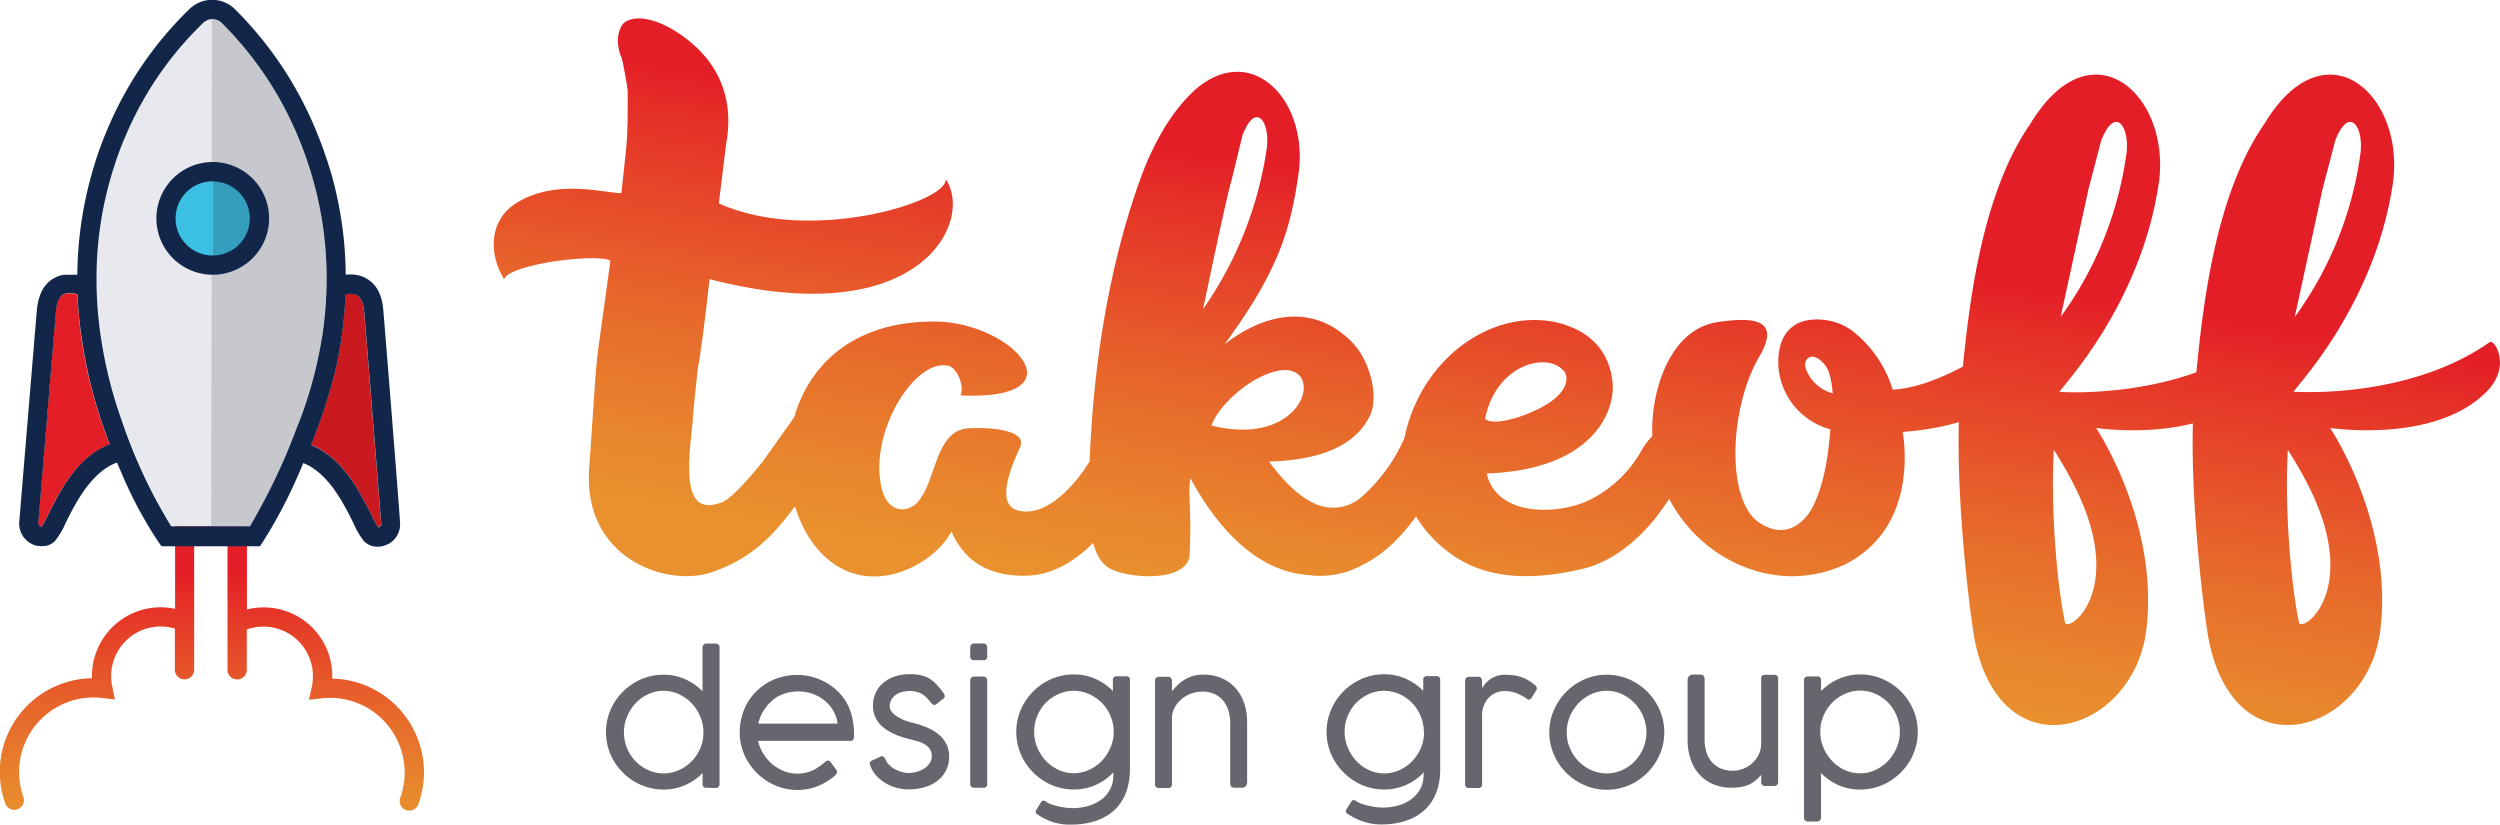 <svg xmlns="http://www.w3.org/2000/svg" xmlns:xlink="http://www.w3.org/1999/xlink" viewBox="0 0 461.34 152.22"><defs><style>.a{fill:url(#a);}.b{fill:url(#b);}.c{fill:url(#c);}.d{fill:url(#d);}.e{fill:url(#e);}.f{fill:url(#f);}.g{fill:url(#g);}.h{fill:#66676e;}.i{fill:url(#h);}.j{fill:none;}.k{fill:#e8e9ef;}.l{fill:#c7c8ce;}.m{fill:#ca1a20;}.n{fill:#9b9a9d;}.o{fill:#e41e26;}.p{fill:#112649;}.q{fill:#3bbfe2;}.r{fill:#339fbc;}</style><linearGradient id="a" x1="355.23" y1="148.45" x2="368.2" y2="68.64" gradientUnits="userSpaceOnUse"><stop offset="0" stop-color="#e8912e"/><stop offset="0.16" stop-color="#e8852d"/><stop offset="0.46" stop-color="#e7662b"/><stop offset="0.85" stop-color="#e53428"/><stop offset="1" stop-color="#e41e26"/></linearGradient><linearGradient id="b" x1="149.71" y1="115.05" x2="162.68" y2="35.24" xlink:href="#a"/><linearGradient id="c" x1="200.61" y1="123.32" x2="213.58" y2="43.51" xlink:href="#a"/><linearGradient id="d" x1="254.34" y1="132.06" x2="267.31" y2="52.25" xlink:href="#a"/><linearGradient id="e" x1="304.82" y1="140.26" x2="317.78" y2="60.45" xlink:href="#a"/><linearGradient id="f" x1="403.69" y1="156.32" x2="416.66" y2="76.51" xlink:href="#a"/><linearGradient id="g" x1="445.77" y1="163.16" x2="458.74" y2="83.35" xlink:href="#a"/><linearGradient id="h" x1="268.93" y1="114.29" x2="268.93" y2="67.65" gradientTransform="matrix(1, 0, 0, 1, -204.93, 59.1)" xlink:href="#a"/></defs><title>Logo</title><path class="a" d="M397.76,82S384.27,92.69,374,93.21a21.92,21.92,0,0,0-7.09-10.57c-3.51-2.9-8.62-2.9-10.94-1.37-3.2,2-3.13,6.14-3.06,7.67a13,13,0,0,0,9.59,11.59c-.28,3.42-.89,10.06-3.53,14.83-1.9,3.07-5.23,5.29-9.58,2.4-6.22-4.1-5.59-21.49.2-31,4-7.16-2.51-6.82-8.08-6-8,1.37-11.09,10.74-11.71,16.7-1.8,16.2,10.5,29.67,25,30.17a23.46,23.46,0,0,0,10.48-2.21c11.84-6.06,11.4-19.21,10.57-24.42,7-.5,13.87-2.25,18.38-5.58C402,88.94,397.76,82,397.76,82ZM362.94,93.88A7.33,7.33,0,0,1,358,89.46c-.63-1.71.71-3.07,2.39-1.88C361.91,88.77,362.53,89.8,362.94,93.88Z" transform="translate(-24.73 -21.3)"/><path class="b" d="M176.68,90.71l-11.26,15.85c-3.46,4.26-6.27,7.16-7.71,7.51-7,2.55-6.12-6.31-5.17-14.83.06-1.71.79-8.53,1-10.23.39-1.71,1.29-8.52,2.13-16.19,39.24,10.12,48.88-11,43.55-18.48.75,4.09-24.85,12.14-41.84,4.5l1.34-10.91c1.67-9-1.78-16.19-9.54-21-4.48-2.73-8.06-2.73-9.52-1.2-.75,1-1.52,3.25-.19,6.31.23.85,1,4.94,1.09,6,0,3.06.09,7.33-.35,11.42l-.81,7.47c-2.93.08-11.89-2.77-19.31,1.79-5,3.08-5.34,9.12-2.36,14.09,1.27-2.9,17.4-4.78,19.64-3.41-1.12,8.52-2.42,17-2.55,19.09-.19,1.19-1.21,17.73-1.4,19.6-.94,16.19,14.11,21.48,22.29,18.92,11.31-3.58,15.92-12.44,23.06-23.35C181.9,98.73,182,82.7,176.68,90.71Z" transform="translate(-24.73 -21.3)"/><path class="c" d="M226.85,104.66c-3.55,6.48-9.07,11.94-13.95,10.91-3.76-.68-2.83-5.45,0-11.59,2.1-4.26-9.7-3.75-10-3.58-5.74.86-5.44,10.23-9.08,13.81-2.06,1.88-5.39,1.54-6.41-2.9-2.4-10.22,6.18-24,12.38-22.5,1.46.34,3.05,3.75,2.15,5.46,22.77,1,9.64-13.64-4.85-13.64-29.83,0-31.86,31.88-20.54,43,8.6,8.52,20.62,1.87,23.75-4.27,2.27,5.29,6.62,8.18,13.27,8.18,10.78.18,18.62-11.93,23.26-22a4.4,4.4,0,0,1,.48-1.37c.9-2.38-1.83-4.94-5.19-4.09C230.31,100.4,228.51,101.94,226.85,104.66Z" transform="translate(-24.73 -21.3)"/><path class="d" d="M283.31,103.4a31.11,31.11,0,0,1-7.45,9.72,8,8,0,0,1-7.43,1.53c-3.9-1.19-7.38-5.28-9.52-8.18,7.45-.17,15.47-2,18.56-8.35,1.81-3.41.11-10.4-3.37-13.81-7.89-7.83-17.33-4.25-23.38.52,9.73-13.3,12-20.63,13.55-30.86,2.27-13.8-8.25-25.06-18.7-16.36-5.66,4.94-8.89,12.61-10.28,16.36-10.31,28.3-9.53,58-9.63,61.37.28,8.69,2.83,10.56,4.72,11.25,4.54,1.7,13.58,1.7,13.88-2.9.4-8.69-.37-10.91.13-14.15,3.7,6.82,10.91,17.22,22,17.9a15.94,15.94,0,0,0,9.73-1.88c7.55-3.57,13.35-13.12,16.69-21.64l.61-1.54c1.09-3.58-5.92-7.5-10.12,1Zm-35-3.57c1-3.24,6.15-8.18,10.85-9.72,10.76-3.75,7.59,14.32-10.85,9.72Zm3.54-44.66L254,46.3c2.4-6.3,5.07-2.72,4.52,2.22a69.25,69.25,0,0,1-11.78,29.82C247.59,74.43,250,62.49,251.81,55.17Z" transform="translate(-24.73 -21.3)"/><path class="e" d="M327.55,104.59a22.18,22.18,0,0,1-8.6,8.5c-5.42,3.22-17.93,4.07-19.87-4.42C318.44,108,322.75,97.46,322.32,92c-.68-7-5.41-10-10.32-11.21-13.51-2.89-27.82,9-28.7,26-.25,2.89.95,10.53,8.83,16.48,7.23,5.43,16.27,4.92,24.43,3.06,7.53-1.7,12.77-8.16,14.5-10.53a68.51,68.51,0,0,0,6.23-10.37,4.35,4.35,0,0,0,.48-1.36c1.43-3.57-5.61-7.64-10.22.51Zm-14.37-15c1.43,1.53.6,4.76-4.84,7.31-3.15,1.53-8,3-9.56,1.7C300.8,88.45,310.24,86.25,313.18,89.64Z" transform="translate(-24.73 -21.3)"/><path class="f" d="M423.12,55.06c2.26-16.36-12.5-29.49-23.72-10.91-9.34,13.47-11.48,34.77-12.7,47.39-1.8,16.19,1.39,42.1,2.44,47.89,5,24.89,29.45,17,31.67-2,2.37-19.77-9.28-37.16-9.28-37.16s18.84,2.9,28.48-6.31c5.2-4.77,1.91-10.06,1-9.54-15.19,10.74-36.23,9.2-36.23,9.2.16-.68,15-15.85,18.32-38.52Zm-13,1.19,2.35-9c2.53-6.48,5.24-2.73,4.69,2.21A66.44,66.44,0,0,1,405,79.77Zm-4.27,80.12c-1.58-7.17-2.73-21.65-2.11-32.05,0,0,2.06,3.24,2.81,4.77C417.5,128.87,407.38,137.56,405.87,136.37Z" transform="translate(-24.73 -21.3)"/><path class="g" d="M466.31,55.06c2.26-16.36-12.5-29.49-23.72-10.91-9.34,13.47-11.48,34.77-12.7,47.39-1.8,16.19,1.4,42.1,2.44,47.89,5,24.89,29.45,17,31.67-2,2.37-19.77-9.28-37.16-9.28-37.16s18.85,2.9,28.48-6.31c5.2-4.77,1.91-10.06,1-9.54C469,95.12,448,93.58,448,93.58c.16-.68,15-15.85,18.31-38.52Zm-13,1.19,2.35-9c2.52-6.48,5.23-2.73,4.68,2.21a66.33,66.33,0,0,1-12.15,30.34Zm-4.28,80.12c-1.58-7.17-2.73-21.65-2.11-32.05,0,0,2.06,3.24,2.82,4.77C460.69,128.87,450.57,137.56,449.06,136.37Z" transform="translate(-24.73 -21.3)"/><path class="h" d="M155.09,166.67a.63.63,0,0,1-.71-.71v-2a10.21,10.21,0,0,1-3.23,2.23,9.81,9.81,0,0,1-4,.81,10.38,10.38,0,0,1-2.79-.38,10.69,10.69,0,0,1-2.53-1.07,10.81,10.81,0,0,1-2.14-1.67,10.64,10.64,0,0,1-1.68-2.15,10.16,10.16,0,0,1-1.08-2.53A10.49,10.49,0,0,1,138,151.1a11,11,0,0,1,1.68-2.16,11.2,11.2,0,0,1,2.14-1.67,10.41,10.41,0,0,1,5.32-1.46,9.66,9.66,0,0,1,4,.82,10.37,10.37,0,0,1,3.23,2.23v-8.09a.72.72,0,0,1,.2-.5.73.73,0,0,1,.54-.21h1.69a.71.71,0,0,1,.5.19.67.67,0,0,1,.21.52V166c0,.47-.26.71-.76.71Zm-.55-10.23a7.39,7.39,0,0,0-.58-2.89,8.06,8.06,0,0,0-1.58-2.45,7.79,7.79,0,0,0-2.35-1.69,6.67,6.67,0,0,0-2.86-.63,6.59,6.59,0,0,0-2.85.63A7.83,7.83,0,0,0,142,151.1a8,8,0,0,0-1.56,2.45,7.66,7.66,0,0,0,0,5.8,7.81,7.81,0,0,0,1.56,2.41,7.51,7.51,0,0,0,2.33,1.64,6.73,6.73,0,0,0,2.85.62,6.81,6.81,0,0,0,2.86-.62,7.48,7.48,0,0,0,2.35-1.64,7.87,7.87,0,0,0,1.58-2.41A7.38,7.38,0,0,0,154.54,156.44Z" transform="translate(-24.73 -21.3)"/><path class="h" d="M176.87,162a2.72,2.72,0,0,1,.32-.25.65.65,0,0,1,.34-.11.62.62,0,0,1,.47.29l.53.71c.13.19.24.33.33.44l.19.26a.63.63,0,0,1,.13.2.59.59,0,0,1,0,.23.69.69,0,0,1-.14.38,2.29,2.29,0,0,1-.47.48,12.4,12.4,0,0,1-1.45,1,10.37,10.37,0,0,1-1.57.77,9.72,9.72,0,0,1-1.74.5,10,10,0,0,1-1.93.18,10.41,10.41,0,0,1-5.31-1.46,11.72,11.72,0,0,1-2.17-1.67,11.23,11.23,0,0,1-1.68-2.15,10.37,10.37,0,0,1-1.1-2.53,10.07,10.07,0,0,1-.39-2.8,11,11,0,0,1,.36-2.82,10.86,10.86,0,0,1,1-2.53,10,10,0,0,1,1.62-2.15,10.53,10.53,0,0,1,2.14-1.67,10.64,10.64,0,0,1,2.57-1.07,11.07,11.07,0,0,1,2.92-.38,10.77,10.77,0,0,1,2.4.27,11.39,11.39,0,0,1,2.3.8,10.82,10.82,0,0,1,2.06,1.3,10.37,10.37,0,0,1,1.72,1.78,9.74,9.74,0,0,1,1.54,3.17,14.22,14.22,0,0,1,.46,4.09c0,.5-.23.76-.71.76h-17a7.69,7.69,0,0,0,1,2.39,8.2,8.2,0,0,0,1.65,1.91,7.51,7.51,0,0,0,2.14,1.28,6.61,6.61,0,0,0,2.44.46,7.17,7.17,0,0,0,1.61-.17,6.11,6.11,0,0,0,1.31-.45,7.3,7.3,0,0,0,1.09-.65c.33-.24.66-.49,1-.75ZM168,150a8.06,8.06,0,0,0-2.12,2.08,7.47,7.47,0,0,0-1.21,2.75H179.3a6.32,6.32,0,0,0-.84-2.44,6.54,6.54,0,0,0-1.64-1.87,7.45,7.45,0,0,0-2.22-1.21,7.9,7.9,0,0,0-2.56-.42,8.19,8.19,0,0,0-2.08.27A7.09,7.09,0,0,0,168,150Z" transform="translate(-24.73 -21.3)"/><path class="h" d="M185.35,162.66c0-.16-.09-.29-.11-.39a.44.44,0,0,1,0-.26.59.59,0,0,1,.13-.19,1.08,1.08,0,0,1,.25-.16l1.53-.71a.56.56,0,0,1,.63,0,1.48,1.48,0,0,1,.36.49,2.89,2.89,0,0,0,.77,1.11,4.81,4.81,0,0,0,1.14.78,5.32,5.32,0,0,0,1.24.46,4.86,4.86,0,0,0,1.08.16,5.86,5.86,0,0,0,1.36-.18,5.44,5.44,0,0,0,1.4-.55,3.76,3.76,0,0,0,1.1-1,2.31,2.31,0,0,0,.44-1.4,2.23,2.23,0,0,0-.42-1.41,3.43,3.43,0,0,0-1.09-.88,7.17,7.17,0,0,0-1.5-.55l-1.66-.44a14.46,14.46,0,0,1-2.59-.94,8.31,8.31,0,0,1-1.94-1.3,5.1,5.1,0,0,1-1.22-1.68,5.18,5.18,0,0,1-.42-2.12,5.54,5.54,0,0,1,.5-2.36,5.33,5.33,0,0,1,1.4-1.83,6.45,6.45,0,0,1,2.15-1.18,8.61,8.61,0,0,1,2.77-.42,8.87,8.87,0,0,1,2.14.23,5.18,5.18,0,0,1,1.59.67,6,6,0,0,1,1.27,1.1,19.4,19.4,0,0,1,1.22,1.51,1.26,1.26,0,0,1,.21.56.58.58,0,0,1-.29.46l-1.26,1c-.25.14-.44.18-.57.11a1.23,1.23,0,0,1-.42-.37l-.73-.84A4,4,0,0,0,194,149a4.6,4.6,0,0,0-1.37-.18,5.65,5.65,0,0,0-1.37.16,3.65,3.65,0,0,0-1.19.52,2.65,2.65,0,0,0-.84.89,2.52,2.52,0,0,0-.31,1.29,1.62,1.62,0,0,0,.39,1,4,4,0,0,0,1,.86,7.68,7.68,0,0,0,1.31.67,11.89,11.89,0,0,0,1.37.43,16.25,16.25,0,0,1,2.81.91,8.79,8.79,0,0,1,2.17,1.3,5.69,5.69,0,0,1,1.41,1.77,5.17,5.17,0,0,1,.5,2.29,5.49,5.49,0,0,1-2.11,4.44,7.15,7.15,0,0,1-2.37,1.2,10.19,10.19,0,0,1-3,.42,9.06,9.06,0,0,1-2.09-.26,8.08,8.08,0,0,1-2-.79,7.65,7.65,0,0,1-1.73-1.34A5.58,5.58,0,0,1,185.35,162.66Z" transform="translate(-24.73 -21.3)"/><path class="h" d="M206.91,142.42a.63.63,0,0,1-.71.71h-1.67c-.5,0-.76-.24-.76-.71v-1.67a.66.66,0,0,1,.21-.51.72.72,0,0,1,.5-.2h1.68a.73.73,0,0,1,.54.2.69.69,0,0,1,.21.51Zm0,23.54a.63.63,0,0,1-.71.71h-1.67c-.5,0-.76-.24-.76-.71v-19.1a.67.67,0,0,1,.21-.52.71.71,0,0,1,.5-.19h1.68a.7.7,0,0,1,.54.21.69.69,0,0,1,.21.5Z" transform="translate(-24.73 -21.3)"/><path class="h" d="M230.2,163.82a10.1,10.1,0,0,1-3.26,2.32,9.7,9.7,0,0,1-4.07.85,10.41,10.41,0,0,1-5.32-1.46,11.2,11.2,0,0,1-2.14-1.67,11,11,0,0,1-1.68-2.16,10.5,10.5,0,0,1-1.08-8.14,10.16,10.16,0,0,1,1.08-2.53,10.93,10.93,0,0,1,1.68-2.15,10.47,10.47,0,0,1,7.46-3.12,9.66,9.66,0,0,1,4,.82,10.37,10.37,0,0,1,3.23,2.23v-2a.63.63,0,0,1,.71-.71l1.83,0a.62.62,0,0,1,.6.69v16.5a12.11,12.11,0,0,1-.42,3.32,9.25,9.25,0,0,1-1.14,2.61,8.05,8.05,0,0,1-1.73,1.94,9.14,9.14,0,0,1-2.21,1.31,12.09,12.09,0,0,1-2.54.76,15.74,15.74,0,0,1-2.76.24A10.25,10.25,0,0,1,219,173a11.93,11.93,0,0,1-2.77-1.37,1,1,0,0,1-.27-.21.49.49,0,0,1-.11-.33s0-.08,0-.13a.46.46,0,0,1,.08-.16l.87-1.4a1.33,1.33,0,0,1,.23-.27.36.36,0,0,1,.24-.09.58.58,0,0,1,.38.13,4.11,4.11,0,0,0,1,.53,11.41,11.41,0,0,0,1.32.39,14,14,0,0,0,1.39.25,9.88,9.88,0,0,0,1.23.09,10.24,10.24,0,0,0,3.06-.43,7.35,7.35,0,0,0,2.39-1.2,5.6,5.6,0,0,0,1.56-1.87,5.13,5.13,0,0,0,.57-2.43Zm.05-7.46a7.36,7.36,0,0,0-.58-2.9,7.56,7.56,0,0,0-3.93-4.06,6.81,6.81,0,0,0-2.86-.62,6.73,6.73,0,0,0-2.85.62A7.85,7.85,0,0,0,217.7,151a7.74,7.74,0,0,0-1.56,2.42,7.64,7.64,0,0,0,0,5.79,8,8,0,0,0,1.56,2.45,7.66,7.66,0,0,0,2.33,1.69,6.59,6.59,0,0,0,2.85.63,6.67,6.67,0,0,0,2.86-.63,7.62,7.62,0,0,0,2.35-1.69,8.06,8.06,0,0,0,1.58-2.45A7.35,7.35,0,0,0,230.25,156.36Z" transform="translate(-24.73 -21.3)"/><path class="h" d="M241,148.86a11.47,11.47,0,0,1,1-1.1,6.87,6.87,0,0,1,1.27-1,6.65,6.65,0,0,1,1.55-.7,6.83,6.83,0,0,1,1.93-.26,8.38,8.38,0,0,1,3.5.68,7.21,7.21,0,0,1,2.55,1.88,8.12,8.12,0,0,1,1.55,2.78,11,11,0,0,1,.52,3.43v11a1.07,1.07,0,0,1-.28.82,1,1,0,0,1-.72.28h-1.19c-.4,0-.66-.08-.77-.24a1.5,1.5,0,0,1-.17-.81v-11a7.61,7.61,0,0,0-.27-2,5.33,5.33,0,0,0-.87-1.83,4.44,4.44,0,0,0-1.61-1.34,5.22,5.22,0,0,0-2.45-.52,6,6,0,0,0-1.91.33,5.79,5.79,0,0,0-1.79,1,5.23,5.23,0,0,0-1.34,1.6A4.42,4.42,0,0,0,241,154V166a.63.63,0,0,1-.71.71h-1.67c-.5,0-.75-.24-.75-.71v-19.1a.64.64,0,0,1,.21-.52.68.68,0,0,1,.5-.19h1.68a.73.73,0,0,1,.54.21.72.72,0,0,1,.2.5Z" transform="translate(-24.73 -21.3)"/><path class="h" d="M287.48,163.82a10.32,10.32,0,0,1-3.26,2.32,9.71,9.71,0,0,1-4.08.85,10.36,10.36,0,0,1-2.78-.38,10.16,10.16,0,0,1-2.53-1.08,11.26,11.26,0,0,1-2.15-1.67A10.94,10.94,0,0,1,271,161.7a10.82,10.82,0,0,1-1.09-2.54,10.51,10.51,0,0,1,0-5.6A10.57,10.57,0,0,1,271,151a10.88,10.88,0,0,1,1.67-2.15,10.47,10.47,0,0,1,2.15-1.66,10.09,10.09,0,0,1,2.52-1.08,10.27,10.27,0,0,1,2.79-.38,9.59,9.59,0,0,1,4,.82,10.42,10.42,0,0,1,3.24,2.23v-2a.63.63,0,0,1,.71-.71l1.82,0a.62.62,0,0,1,.6.69v16.5a12.52,12.52,0,0,1-.41,3.32,9.86,9.86,0,0,1-1.14,2.61,8.09,8.09,0,0,1-1.74,1.94,9.08,9.08,0,0,1-2.2,1.31,12.36,12.36,0,0,1-2.55.76,15.71,15.71,0,0,1-2.75.24,10.31,10.31,0,0,1-3.47-.55,12.13,12.13,0,0,1-2.77-1.37,1,1,0,0,1-.27-.21.48.48,0,0,1-.1-.33.62.62,0,0,1,0-.13.4.4,0,0,1,.07-.16l.87-1.4a1.73,1.73,0,0,1,.24-.27.33.33,0,0,1,.23-.09.63.63,0,0,1,.39.13,4.23,4.23,0,0,0,1,.53,11.41,11.41,0,0,0,1.32.39,14.21,14.21,0,0,0,1.4.25,9.62,9.62,0,0,0,1.23.09,10.17,10.17,0,0,0,3.05-.43,7.25,7.25,0,0,0,2.39-1.2,5.63,5.63,0,0,0,1.57-1.87,5.12,5.12,0,0,0,.56-2.43Zm0-7.46a7.54,7.54,0,0,0-.58-2.9A7.56,7.56,0,0,0,283,149.4a6.86,6.86,0,0,0-2.87-.62,6.73,6.73,0,0,0-2.85.62A7.81,7.81,0,0,0,275,151a8,8,0,0,0-1.57,2.42,7.64,7.64,0,0,0,0,5.79A8.22,8.22,0,0,0,275,161.7a7.61,7.61,0,0,0,2.32,1.69,6.59,6.59,0,0,0,2.85.63,6.72,6.72,0,0,0,2.87-.63,7.74,7.74,0,0,0,2.35-1.69,8.25,8.25,0,0,0,1.58-2.45A7.53,7.53,0,0,0,287.53,156.36Z" transform="translate(-24.73 -21.3)"/><path class="h" d="M298.22,148.31a5.15,5.15,0,0,1,.56-.8,4.87,4.87,0,0,1,2.06-1.43,4,4,0,0,1,1.45-.25,15.05,15.05,0,0,1,1.58.07,7,7,0,0,1,1.33.26,6.14,6.14,0,0,1,1.22.5,9.53,9.53,0,0,1,1.24.8,4.12,4.12,0,0,1,.43.37.72.72,0,0,1,.15.86l-.95,1.47a.61.61,0,0,1-.46.27.4.4,0,0,1-.24-.09l-.27-.2a8.16,8.16,0,0,0-1.95-1,6.32,6.32,0,0,0-2-.32,4.08,4.08,0,0,0-2.87,1.19,4.32,4.32,0,0,0-.92,1.4,4.93,4.93,0,0,0-.35,1.89V166a.63.63,0,0,1-.71.71h-1.68a.64.64,0,0,1-.74-.71v-19.1a.67.67,0,0,1,.21-.52.71.71,0,0,1,.5-.19h1.68a.7.7,0,0,1,.54.21.68.68,0,0,1,.2.5Z" transform="translate(-24.73 -21.3)"/><path class="h" d="M310.63,156.44a10.05,10.05,0,0,1,.85-4.11,11,11,0,0,1,2.3-3.39,10.76,10.76,0,0,1,3.37-2.29,10.08,10.08,0,0,1,4.09-.84,10.41,10.41,0,0,1,5.32,1.46,11.58,11.58,0,0,1,2.15,1.67,10.94,10.94,0,0,1,1.67,2.16,10.82,10.82,0,0,1,1.09,2.54,10.51,10.51,0,0,1,0,5.6,10.83,10.83,0,0,1-2.76,4.68,11.17,11.17,0,0,1-2.15,1.67,10.69,10.69,0,0,1-2.53,1.07,10.43,10.43,0,0,1-5.58,0,10.78,10.78,0,0,1-6.35-4.89,11,11,0,0,1-1.08-2.53A10,10,0,0,1,310.63,156.44Zm3.22,0a7.38,7.38,0,0,0,.58,2.91,7.87,7.87,0,0,0,1.58,2.41,7.55,7.55,0,0,0,2.34,1.64,6.87,6.87,0,0,0,2.88.62,6.73,6.73,0,0,0,2.85-.62,7.39,7.39,0,0,0,2.33-1.64,8,8,0,0,0,1.57-2.41,7.66,7.66,0,0,0,0-5.8,8.22,8.22,0,0,0-1.57-2.45,7.7,7.7,0,0,0-2.33-1.69,6.59,6.59,0,0,0-2.85-.63,6.73,6.73,0,0,0-2.88.63A7.87,7.87,0,0,0,316,151.1a8.06,8.06,0,0,0-1.58,2.45A7.39,7.39,0,0,0,313.85,156.44Z" transform="translate(-24.73 -21.3)"/><path class="h" d="M349.75,164.28a10.47,10.47,0,0,1-1,1,5.43,5.43,0,0,1-1.15.75,6.4,6.4,0,0,1-1.44.47,10.38,10.38,0,0,1-1.88.16,8.46,8.46,0,0,1-3.51-.69,7.27,7.27,0,0,1-2.54-1.87,8.08,8.08,0,0,1-1.55-2.79,11,11,0,0,1-.53-3.43v-11a1.1,1.1,0,0,1,.29-.83,1,1,0,0,1,.72-.27h1.19c.4,0,.66.08.77.24a1.48,1.48,0,0,1,.17.81v11a8,8,0,0,0,.26,2,5.31,5.31,0,0,0,.88,1.84,4.54,4.54,0,0,0,1.61,1.34,5.65,5.65,0,0,0,4.3.18,5.23,5.23,0,0,0,1.68-1,5.14,5.14,0,0,0,1.23-1.59,4.77,4.77,0,0,0,.48-2.19V146.54a.62.62,0,0,1,.71-.71h1.66c.51,0,.76.23.76.71v19.09a.67.67,0,0,1-.21.52.71.71,0,0,1-.5.19h-1.68a.69.69,0,0,1-.54-.2.69.69,0,0,1-.2-.51Z" transform="translate(-24.73 -21.3)"/><path class="h" d="M360.8,148.81a10.26,10.26,0,0,1,3.23-2.23,9.67,9.67,0,0,1,4-.82,10.41,10.41,0,0,1,5.32,1.46,10.74,10.74,0,0,1,2.15,1.66,11.26,11.26,0,0,1,1.67,2.15,10.16,10.16,0,0,1,1.08,2.53,10.51,10.51,0,0,1,0,5.6,10.39,10.39,0,0,1-1.08,2.54,11.33,11.33,0,0,1-1.67,2.16,11.58,11.58,0,0,1-2.15,1.67A10.41,10.41,0,0,1,368,167a9.83,9.83,0,0,1-4-.81,10.29,10.29,0,0,1-3.23-2.24v8.24a.72.72,0,0,1-.2.5.74.74,0,0,1-.55.21h-1.68a.72.72,0,0,1-.5-.2.65.65,0,0,1-.21-.51V146.84c0-.47.26-.71.76-.71h1.67a.63.63,0,0,1,.71.71Zm-.16,7.55a7.35,7.35,0,0,0,.58,2.89,8.06,8.06,0,0,0,1.58,2.45,7.7,7.7,0,0,0,2.34,1.69A6.73,6.73,0,0,0,368,164a6.59,6.59,0,0,0,2.85-.63,7.66,7.66,0,0,0,2.33-1.69,8.22,8.22,0,0,0,1.57-2.45,7.64,7.64,0,0,0,0-5.79A8,8,0,0,0,373.2,151a7.85,7.85,0,0,0-2.33-1.64,6.73,6.73,0,0,0-2.85-.62,6.87,6.87,0,0,0-2.88.62A7.9,7.9,0,0,0,362.8,151a7.8,7.8,0,0,0-1.58,2.42A7.36,7.36,0,0,0,360.64,156.36Z" transform="translate(-24.73 -21.3)"/><path class="i" d="M101.31,156.45a17.18,17.18,0,0,0-9.8-8.91,16.8,16.8,0,0,0-5.47-1A12.66,12.66,0,0,0,70.3,133.77l0-15.34-13.26,0,0,15.22A12.69,12.69,0,0,0,41.7,146.46a17.29,17.29,0,0,0-16,23.11,1.79,1.79,0,0,0,1.67,1.19,1.8,1.8,0,0,0,1.68-2.38,13.76,13.76,0,0,1,8.33-17.57,13.55,13.55,0,0,1,6.1-.71l2.45.27L45.45,148A9.14,9.14,0,0,1,57,137.3v7.59a1.78,1.78,0,0,0,1.77,1.78h0a1.78,1.78,0,0,0,1.79-1.78v-1.77l0-21.14h6.15l0,21.14v1.78a1.77,1.77,0,0,0,1.78,1.78h0a1.77,1.77,0,0,0,1.78-1.77v-7.44a9.13,9.13,0,0,1,12,10.54l-.52,2.41,2.45-.26A13.72,13.72,0,0,1,98.09,158a13.69,13.69,0,0,1,.5,10.51,1.76,1.76,0,0,0,1.07,2.27,1.59,1.59,0,0,0,.6.11,1.77,1.77,0,0,0,1.67-1.18A17.16,17.16,0,0,0,101.31,156.45Z" transform="translate(-24.73 -21.3)"/><path class="j" d="M81.84,52.28l-.25-.77C81.08,50,80.51,48.43,79.9,47c-.17-.41-.33-.82-.51-1.21l-.07-.16A64.5,64.5,0,0,0,65.77,25.69a2.67,2.67,0,0,0-1.95-.83l-.13,93.59,7.14,0c3.52-5.57,11.76-22.57,13.38-35.58A67.9,67.9,0,0,0,81.84,52.28Z" transform="translate(-24.73 -21.3)"/><path class="k" d="M62.09,25.66A63,63,0,0,0,48.43,45.15l-.1.22c-.17.39-.34.78-.51,1.19-.6,1.42-1.17,2.89-1.67,4.37l-.11.31,0,0-.12.39a67.7,67.7,0,0,0-2.69,30.73c1.49,12.94,8.51,29,13.13,36l7.35.06.13-93.59A2.66,2.66,0,0,0,62.09,25.66Z" transform="translate(-24.73 -21.3)"/><path class="l" d="M84.21,82.92a67.9,67.9,0,0,0-2.37-30.64l-.25-.77C81.08,50,80.51,48.43,79.9,47c-.17-.41-.33-.82-.51-1.21l-.07-.16A64.5,64.5,0,0,0,65.77,25.69a2.67,2.67,0,0,0-1.95-.83l-.13,93.59,7.14,0C74.35,112.93,82.59,95.93,84.21,82.92Z" transform="translate(-24.73 -21.3)"/><path class="j" d="M42.55,72a70.85,70.85,0,0,0,.66,10.43,81.38,81.38,0,0,0,4.08,16.68l0-27.11Z" transform="translate(-24.73 -21.3)"/><path class="m" d="M90.65,75.8a3.19,3.19,0,0,0-2.18-.21h0a74.4,74.4,0,0,1-.74,7.81c-.79,6.39-3.06,13.58-5.63,20,5.85,2.3,9.08,8.75,11.08,12.77a23.72,23.72,0,0,0,1.29,2.4.37.37,0,0,0,.2-.06.72.72,0,0,0,.4-.5c-.26-3.34-2.62-32.82-3.16-39.28C91.82,77.71,91.53,76.34,90.65,75.8Z" transform="translate(-24.73 -21.3)"/><path class="j" d="M81.59,51.51C81.08,50,80.51,48.43,79.9,47c-.17-.41-.33-.82-.51-1.21l-.07-.16A64.5,64.5,0,0,0,65.77,25.69a2.46,2.46,0,0,0-3.68,0A63,63,0,0,0,48.43,45.15l-.1.22c-.17.39-.34.78-.51,1.19-.6,1.42-1.17,2.89-1.67,4.37l-.11.31,0,0-.12.39A66.53,66.53,0,0,0,42.55,72h4.78l0,27.11a95.18,95.18,0,0,0,9.05,19.32l14.49.11a116.24,116.24,0,0,0,8.89-18.8l0-27.66H85a67,67,0,0,0-3.12-19.77Z" transform="translate(-24.73 -21.3)"/><path class="n" d="M39,72h-.21L39,72Z" transform="translate(-24.73 -21.3)"/><path class="o" d="M39,75.65h0a4.83,4.83,0,0,0-1.42-.23,2.49,2.49,0,0,0-1.29.31c-.88.54-1.17,1.9-1.26,3-.35,4-1.43,17-3.22,38.58l-.06.69a.76.76,0,0,0,.39.49.55.55,0,0,0,.21.07,22,22,0,0,0,1.31-2.4c2-4.06,5.33-10.63,11.33-12.83a88,88,0,0,1-5.35-20.45Q39.19,79.23,39,75.65Z" transform="translate(-24.73 -21.3)"/><path d="M32.41,122.09a3.49,3.49,0,0,0,.79-.1H31.59A3.83,3.83,0,0,0,32.41,122.09Z" transform="translate(-24.73 -21.3)"/><path d="M94.46,122.18a4,4,0,0,0,.68-.07H93.76A4.05,4.05,0,0,0,94.46,122.18Z" transform="translate(-24.73 -21.3)"/><path class="p" d="M95.46,78.47c-.23-2.73-1.22-4.65-3-5.71a5.61,5.61,0,0,0-1.86-.71A7.23,7.23,0,0,0,88.53,72h0a70.46,70.46,0,0,0-2.79-19.09h0l-.54-1.68c0-.17-.11-.34-.17-.51l-.1-.3c-.54-1.63-1.14-3.24-1.78-4.79-.17-.43-.35-.85-.53-1.27l-.1-.23a68.06,68.06,0,0,0-14.3-21,6,6,0,0,0-8.62-.07A66.77,66.77,0,0,0,45.17,43.73l-.09.19-.54,1.25c-.63,1.5-1.23,3-1.76,4.6l-.1.27c0,.17-.11.33-.17.5L42,52.23h0A70.2,70.2,0,0,0,39,72v0l-.21,0H36.54a5.57,5.57,0,0,0-2,.73c-1.73,1-2.73,3-3,5.7-.34,4-1.42,17-3.21,38.59l-.06.7a4.21,4.21,0,0,0,2.29,3.94,4.14,4.14,0,0,0,1.05.38H33.2a3.3,3.3,0,0,0,1.66-.89,14.14,14.14,0,0,0,2-3.38c1.79-3.59,4.72-9.41,9.47-11.12h0c.3.74.62,1.47.93,2.19a76,76,0,0,0,6.66,12.4l.61.86,18.17,0,.53-.78a89.36,89.36,0,0,0,6.46-12.22c.34-.76.69-1.55,1-2.35,4.63,1.8,7.49,7.52,9.25,11.06a14.08,14.08,0,0,0,2,3.39,3.4,3.4,0,0,0,1.76.93h1.38a3.82,3.82,0,0,0,1.15-.39l.09,0a4.17,4.17,0,0,0,2.24-3.9C98.36,114.43,96,84.94,95.46,78.47ZM33.7,116.12a22,22,0,0,1-1.31,2.4.55.55,0,0,1-.21-.07.76.76,0,0,1-.39-.49l.06-.69c1.79-21.61,2.87-34.59,3.22-38.58.09-1.06.38-2.42,1.26-3a2.49,2.49,0,0,1,1.29-.31,4.83,4.83,0,0,1,1.42.23h0q.15,3.57.64,7.19A88,88,0,0,0,45,103.29C39,105.49,35.73,112.06,33.7,116.12Zm46-16.42a115.45,115.45,0,0,1-8.85,18.73l-14.53,0a95.18,95.18,0,0,1-9.05-19.32,81.38,81.38,0,0,1-4.08-16.68A70.85,70.85,0,0,1,42.55,72a66.53,66.53,0,0,1,3.35-20.3l.12-.39,0,0,.11-.31c.5-1.48,1.07-3,1.67-4.37.17-.41.34-.8.51-1.19l.1-.22A63,63,0,0,1,62.09,25.66a2.46,2.46,0,0,1,3.68,0A64.5,64.5,0,0,1,79.32,45.58l.07.16c.18.39.34.8.51,1.21.61,1.48,1.18,3,1.69,4.56l.25.77A67,67,0,0,1,85,72.05a71.46,71.46,0,0,1-.75,10.87A77.74,77.74,0,0,1,79.72,99.7Zm15,18.85a.37.37,0,0,1-.2.06,23.72,23.72,0,0,1-1.29-2.4c-2-4-5.23-10.47-11.08-12.77,2.57-6.46,4.84-13.65,5.63-20a74.4,74.4,0,0,0,.74-7.81h0a3.19,3.19,0,0,1,2.18.21c.88.54,1.17,1.91,1.26,3,.54,6.46,2.9,35.94,3.16,39.28A.72.72,0,0,1,94.67,118.55Z" transform="translate(-24.73 -21.3)"/><path class="q" d="M64,53a8.63,8.63,0,0,0,0,17.25h0L64,53Z" transform="translate(-24.73 -21.3)"/><path class="r" d="M72.61,61.63A8.63,8.63,0,0,0,64,53l0,17.25A8.62,8.62,0,0,0,72.61,61.63Z" transform="translate(-24.73 -21.3)"/><path class="p" d="M64,72A10.4,10.4,0,1,1,74.39,61.63,10.41,10.41,0,0,1,64,72Zm0-17.25a6.85,6.85,0,1,0,6.83,6.86A6.85,6.85,0,0,0,64,54.77Z" transform="translate(-24.73 -21.3)"/></svg>